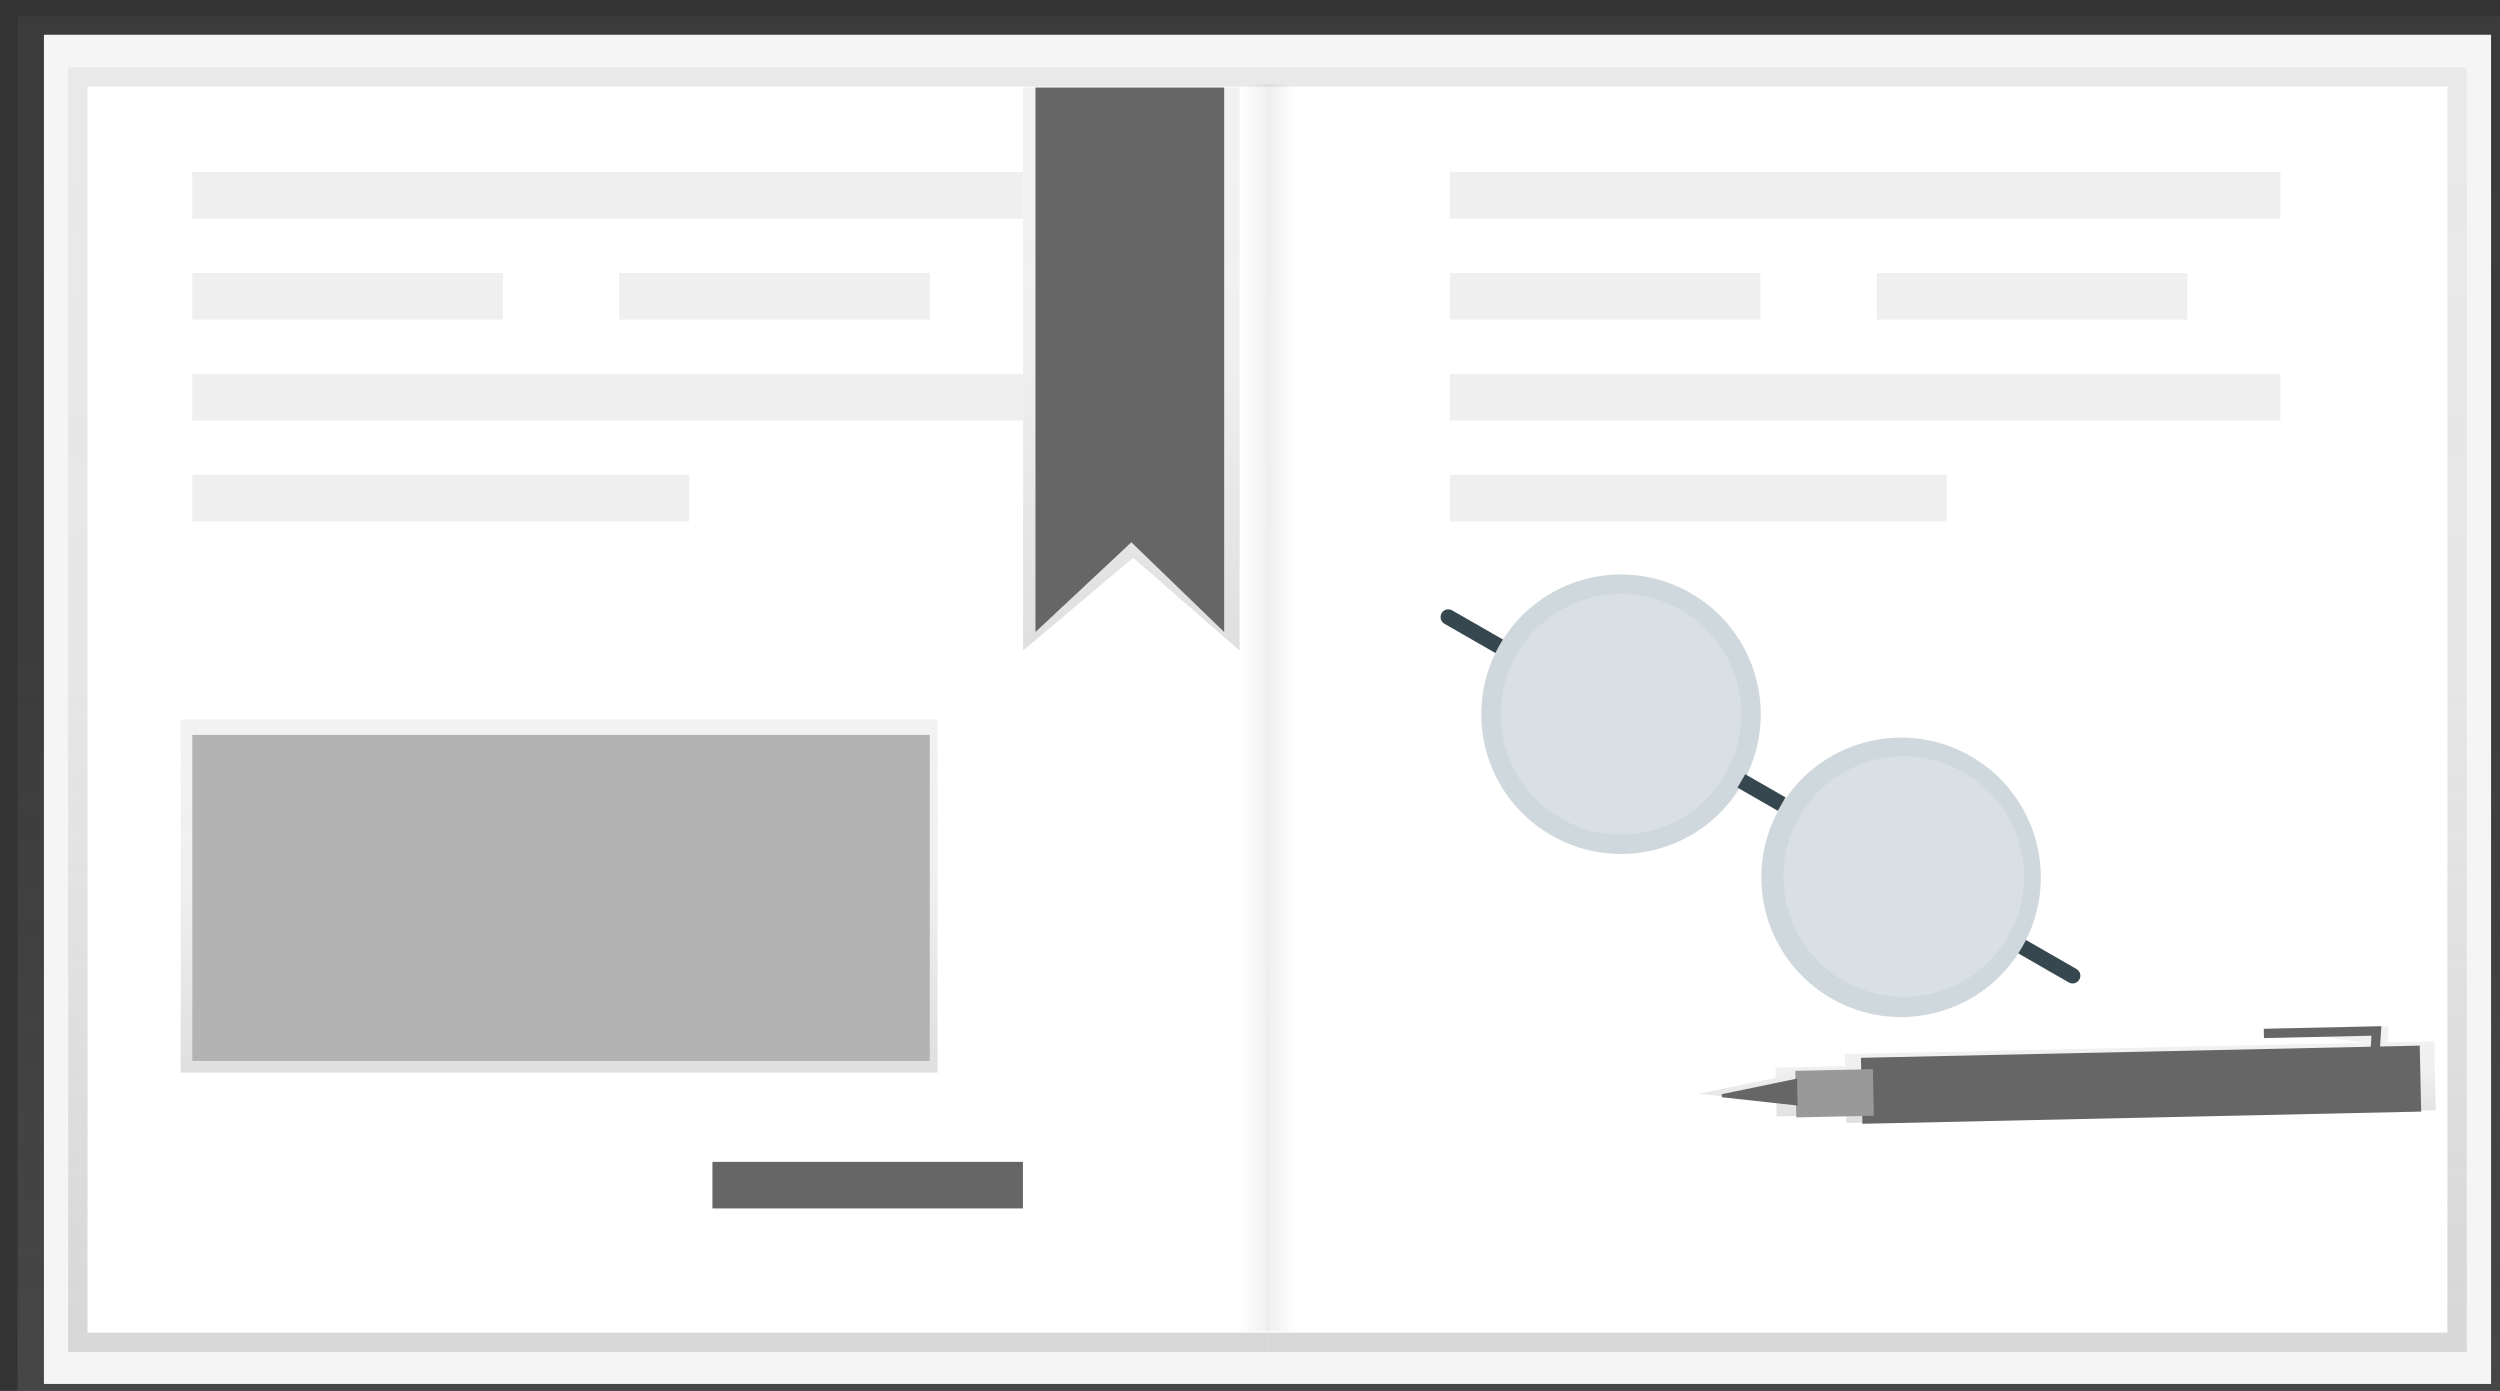 <?xml version="1.0" encoding="UTF-8" standalone="no"?>
<svg
   id="b6fc12fe-ef8e-4547-9b80-cc65bddfbdcc"
   data-name="Layer 1"
   width="808.12"
   height="449.61"
   viewBox="0 0 808.12 449.61"
   version="1.1"
   sodipodi:docname="notebook.svg"
   inkscape:version="1.3.2 (091e20e, 2023-11-25)"
   xmlns:inkscape="http://www.inkscape.org/namespaces/inkscape"
   xmlns:sodipodi="http://sodipodi.sourceforge.net/DTD/sodipodi-0.dtd"
   xmlns:xlink="http://www.w3.org/1999/xlink"
   xmlns="http://www.w3.org/2000/svg"
   xmlns:svg="http://www.w3.org/2000/svg"
   xmlns:rdf="http://www.w3.org/1999/02/22-rdf-syntax-ns#"
   xmlns:cc="http://creativecommons.org/ns#"
   xmlns:dc="http://purl.org/dc/elements/1.1/">
  <rect x="0" y="0" width="808.12" height="449.61" fill="#333333" stroke="none"/>
  <sodipodi:namedview
     id="namedview46"
     pagecolor="#ffffff"
     bordercolor="#000000"
     borderopacity="0.25"
     inkscape:showpageshadow="2"
     inkscape:pageopacity="0.0"
     inkscape:pagecheckerboard="0"
     inkscape:deskcolor="#d1d1d1"
     inkscape:zoom="1.2252132"
     inkscape:cx="460.32806"
     inkscape:cy="247.71199"
     inkscape:current-layer="b6fc12fe-ef8e-4547-9b80-cc65bddfbdcc" />
  <defs
     id="defs6">
    <linearGradient
       id="ed96248d-4698-486b-a4de-994c4b868212"
       x1="404.06"
       y1="716.61"
       x2="404.06"
       y2="268.61"
       gradientUnits="userSpaceOnUse">
      <stop
         offset="0"
         stop-color="gray"
         stop-opacity="0.25"
         id="stop1" />
      <stop
         offset="0.54"
         stop-color="gray"
         stop-opacity="0.12"
         id="stop2" />
      <stop
         offset="1"
         stop-color="gray"
         stop-opacity="0.1"
         id="stop3" />
    </linearGradient>
    <linearGradient
       id="19e667c4-6f71-4983-83f3-bdc836fc61a1"
       x1="210.22"
       y1="700.35"
       x2="210.22"
       y2="285.07"
       xlink:href="#ed96248d-4698-486b-a4de-994c4b868212"
       gradientTransform="translate(5.651,-263.315)" />
    <linearGradient
       id="a9513409-4da2-43cc-9c76-afee4a38ce48"
       x1="428.16"
       y1="792.05"
       x2="428.16"
       y2="376.77"
       gradientTransform="matrix(-1,0,0,1,1031.711,-355.015)"
       xlink:href="#ed96248d-4698-486b-a4de-994c4b868212" />
    <linearGradient
       id="7ac6efeb-e6e1-46af-b5fe-b7efb8ee1379"
       x1="175.09"
       y1="610.02"
       x2="175.09"
       y2="495.85"
       xlink:href="#ed96248d-4698-486b-a4de-994c4b868212"
       gradientTransform="translate(5.651,-263.315)" />
    <linearGradient
       id="14a2a5b5-64cc-4fe8-b0e6-f15ac830e947"
       x1="662.51"
       y1="626.33"
       x2="662.51"
       y2="594.97"
       xlink:href="#ed96248d-4698-486b-a4de-994c4b868212" />
    <linearGradient
       id="e2bd95a9-e695-4a74-8d7c-3533af243856"
       x1="872.5"
       y1="269.91"
       x2="872.5"
       y2="127.91"
       xlink:href="#ed96248d-4698-486b-a4de-994c4b868212" />
    <linearGradient
       id="a6752e00-ae16-4d29-b62a-f8206f0a04a1"
       x1="458.97"
       y1="247.52"
       x2="458.97"
       y2="101.87"
       gradientTransform="rotate(90,455.065,179.095)"
       xlink:href="#ed96248d-4698-486b-a4de-994c4b868212" />
    <linearGradient
       id="f9b0df9c-8115-4cd0-ada0-65f11e2c9179"
       x1="359.97"
       y1="267.52"
       x2="359.97"
       y2="121.87"
       gradientTransform="rotate(90,363.365,189.855)"
       xlink:href="#ed96248d-4698-486b-a4de-994c4b868212" />
    <linearGradient
       id="3de726b5-1495-4a3c-a21e-83c396d56dc7"
       x1="395.06"
       y1="492.11"
       x2="413.06"
       y2="492.11"
       gradientUnits="userSpaceOnUse"
       gradientTransform="translate(5.651,-263.315)">
      <stop
         offset="0"
         stop-color="#fff"
         stop-opacity="0.12"
         id="stop4" />
      <stop
         offset="0.54"
         stop-color="gray"
         stop-opacity="0.12"
         id="stop5" />
      <stop
         offset="1"
         stop-color="#fff"
         stop-opacity="0.12"
         id="stop6" />
    </linearGradient>
    <linearGradient
       id="1dcf2d63-9f57-411e-ae8f-263acd821179"
       x1="360.06"
       y1="473.61"
       x2="360.06"
       y2="291.61"
       xlink:href="#ed96248d-4698-486b-a4de-994c4b868212" />
    <linearGradient
       inkscape:collect="always"
       xlink:href="#ed96248d-4698-486b-a4de-994c4b868212"
       id="linearGradient46"
       gradientUnits="userSpaceOnUse"
       x1="404.06"
       y1="716.61"
       x2="404.06"
       y2="268.61"
       gradientTransform="translate(5.651,-263.315)" />
  </defs>
  <title
     id="title6">notebook</title>
  <rect
     y="5.295"
     width="808.12"
     height="448"
     fill="url(#ed96248d-4698-486b-a4de-994c4b868212)"
     id="rect6"
     x="5.651"
     style="fill:url(#linearGradient46)" />
  <rect
     x="14.201"
     y="11.235"
     width="791.03"
     height="436.12"
     fill="#f5f5f5"
     id="rect7" />
  <rect
     x="22.021"
     y="21.755"
     width="387.68"
     height="415.29"
     fill="url(#19e667c4-6f71-4983-83f3-bdc836fc61a1)"
     id="rect8"
     style="fill:url(#19e667c4-6f71-4983-83f3-bdc836fc61a1)" />
  <rect
     x="409.711"
     y="21.755"
     width="387.68"
     height="415.29"
     fill="url(#a9513409-4da2-43cc-9c76-afee4a38ce48)"
     id="rect9"
     style="fill:url(#a9513409-4da2-43cc-9c76-afee4a38ce48)" />
  <rect
     x="28.301"
     y="28.025"
     width="381.41"
     height="402.74"
     fill="#ffffff"
     id="rect10" />
  <rect
     x="409.711"
     y="28.025"
     width="381.41"
     height="402.74"
     fill="#ffffff"
     id="rect11" />
  <rect
     x="62.171"
     y="55.625"
     width="268.49"
     height="15.06"
     fill="#6c63ff"
     opacity="0.2"
     id="rect12"
     style="fill:#b3b3b3" />
  <rect
     x="62.171"
     y="88.245"
     width="100.37"
     height="15.06"
     fill="#6c63ff"
     opacity="0.2"
     id="rect13"
     style="fill:#b3b3b3" />
  <rect
     x="200.181"
     y="88.245"
     width="100.37"
     height="15.06"
     fill="#6c63ff"
     opacity="0.2"
     id="rect14"
     style="fill:#b3b3b3" />
  <rect
     x="230.291"
     y="375.565"
     width="100.37"
     height="15.06"
     fill="#6c63ff"
     id="rect15"
     style="fill:#666666" />
  <rect
     x="62.171"
     y="120.875"
     width="268.49"
     height="15.06"
     fill="#6c63ff"
     opacity="0.2"
     id="rect17"
     style="fill:#b3b3b3" />
  <rect
     x="62.171"
     y="153.495"
     width="160.59"
     height="15.06"
     fill="#6c63ff"
     opacity="0.2"
     id="rect18"
     style="fill:#b3b3b3" />
  <rect
     x="468.681"
     y="55.625"
     width="268.49"
     height="15.06"
     fill="#6c63ff"
     opacity="0.2"
     id="rect19"
     style="fill:#b3b3b3" />
  <rect
     x="468.681"
     y="88.245"
     width="100.37"
     height="15.06"
     fill="#6c63ff"
     opacity="0.2"
     id="rect20"
     style="fill:#b3b3b3" />
  <rect
     x="606.691"
     y="88.245"
     width="100.37"
     height="15.06"
     fill="#6c63ff"
     opacity="0.2"
     id="rect21"
     style="fill:#b3b3b3" />
  <rect
     x="468.681"
     y="120.875"
     width="268.49"
     height="15.06"
     fill="#6c63ff"
     opacity="0.2"
     id="rect22"
     style="fill:#b3b3b3" />
  <rect
     x="468.681"
     y="153.495"
     width="160.59"
     height="15.06"
     fill="#6c63ff"
     opacity="0.2"
     id="rect23"
     style="fill:#b3b3b3" />
  <rect
     x="58.411"
     y="232.535"
     width="244.66"
     height="114.17"
     fill="url(#7ac6efeb-e6e1-46af-b5fe-b7efb8ee1379)"
     id="rect24"
     style="fill:url(#7ac6efeb-e6e1-46af-b5fe-b7efb8ee1379)" />
  <rect
     x="62.171"
     y="237.555"
     width="238.38"
     height="105.39"
     fill="#6c63ff"
     id="rect25"
     style="fill:#b3b3b3" />
  <polygon
     points="543.32,616.86 568.53,619.6 568.63,624.19 591.13,623.71 591.18,626.33 781.71,622.21 781.22,599.9 766.09,600.23 766.43,594.97 728.06,595.79 758.42,600.39 590.7,604.02 590.78,607.96 568.29,608.44 568.45,615.59 568.36,611.72 "
     fill="url(#14a2a5b5-64cc-4fe8-b0e6-f15ac830e947)"
     id="polygon25"
     style="fill:url(#14a2a5b5-64cc-4fe8-b0e6-f15ac830e947)"
     transform="translate(5.651,-263.315)" />
  <rect
     x="-774.614"
     y="-376.307"
     width="180.67"
     height="21.33"
     transform="rotate(178.75)"
     fill="#3ad29f"
     id="rect26"
     style="fill:#666666" />
  <rect
     x="-597.713"
     y="-373.784"
     width="25.09"
     height="15.06"
     transform="rotate(178.75)"
     fill="#3ad29f"
     id="rect27"
     style="fill:#999999" />
  <polygon
     points="574.9,620.12 551,617.5 574.74,612.59 "
     fill="#6c63ff"
     id="polygon27"
     transform="translate(5.651,-263.315)"
     style="fill:#666666;stroke:#666666" />
  <polyline
     points="762.11 602.86 762.52 596.57 726.14 597.37"
     fill="none"
     stroke="#3ad29f"
     stroke-miterlimit="10"
     stroke-width="3"
     id="polyline27"
     transform="translate(5.651,-263.315)"
     style="stroke:#666666" />
  <line
     x1="653.651"
     y1="306.015"
     x2="669.971"
     y2="315.395"
     fill="#fccc63"
     stroke="#37474f"
     stroke-linecap="round"
     stroke-miterlimit="10"
     stroke-width="5"
     id="line27" />
  <line
     x1="468.161"
     y1="199.465"
     x2="484.481"
     y2="208.835"
     fill="#fccc63"
     stroke="#37474f"
     stroke-linecap="round"
     stroke-miterlimit="10"
     stroke-width="5"
     id="line28" />
  <circle
     cx="60.244"
     cy="674.118"
     r="45.17"
     transform="rotate(-60.12)"
     fill="#cfd8dc"
     id="circle28" />
  <circle
     cx="60.861"
     cy="569.352"
     r="45.17"
     transform="rotate(-60.12)"
     fill="#cfd8dc"
     id="circle29" />
  <circle
     cx="60.861"
     cy="569.352"
     r="38.89"
     transform="rotate(-60.12)"
     fill="#ffffff"
     opacity="0.2"
     id="circle30" />
  <circle
     cx="60.87"
     cy="674.743"
     r="38.89"
     transform="rotate(-60.12)"
     fill="#ffffff"
     opacity="0.2"
     id="circle31" />
  <line
     x1="562.891"
     y1="252.435"
     x2="575.941"
     y2="259.935"
     fill="#fccc63"
     stroke="#37474f"
     stroke-miterlimit="10"
     stroke-width="5"
     id="line31" />
  <rect
     x="400.711"
     y="27.295"
     width="18"
     height="403"
     fill="url(#3de726b5-1495-4a3c-a21e-83c396d56dc7)"
     id="rect45"
     style="fill:url(#3de726b5-1495-4a3c-a21e-83c396d56dc7)" />
  <polygon
     points="360.63,443.62 325.06,473.61 325.06,291.61 395.06,291.61 395.06,473.61 "
     fill="url(#1dcf2d63-9f57-411e-ae8f-263acd821179)"
     id="polygon45"
     style="fill:url(#1dcf2d63-9f57-411e-ae8f-263acd821179)"
     transform="translate(5.651,-263.315)" />
  <polygon
     points="360.06,438.61 329.06,467.61 329.06,291.61 390.06,291.61 390.06,467.61 "
     fill="#3ad29f"
     id="polygon46"
     transform="translate(5.651,-263.315)"
     style="fill:#666666" />
</svg>
